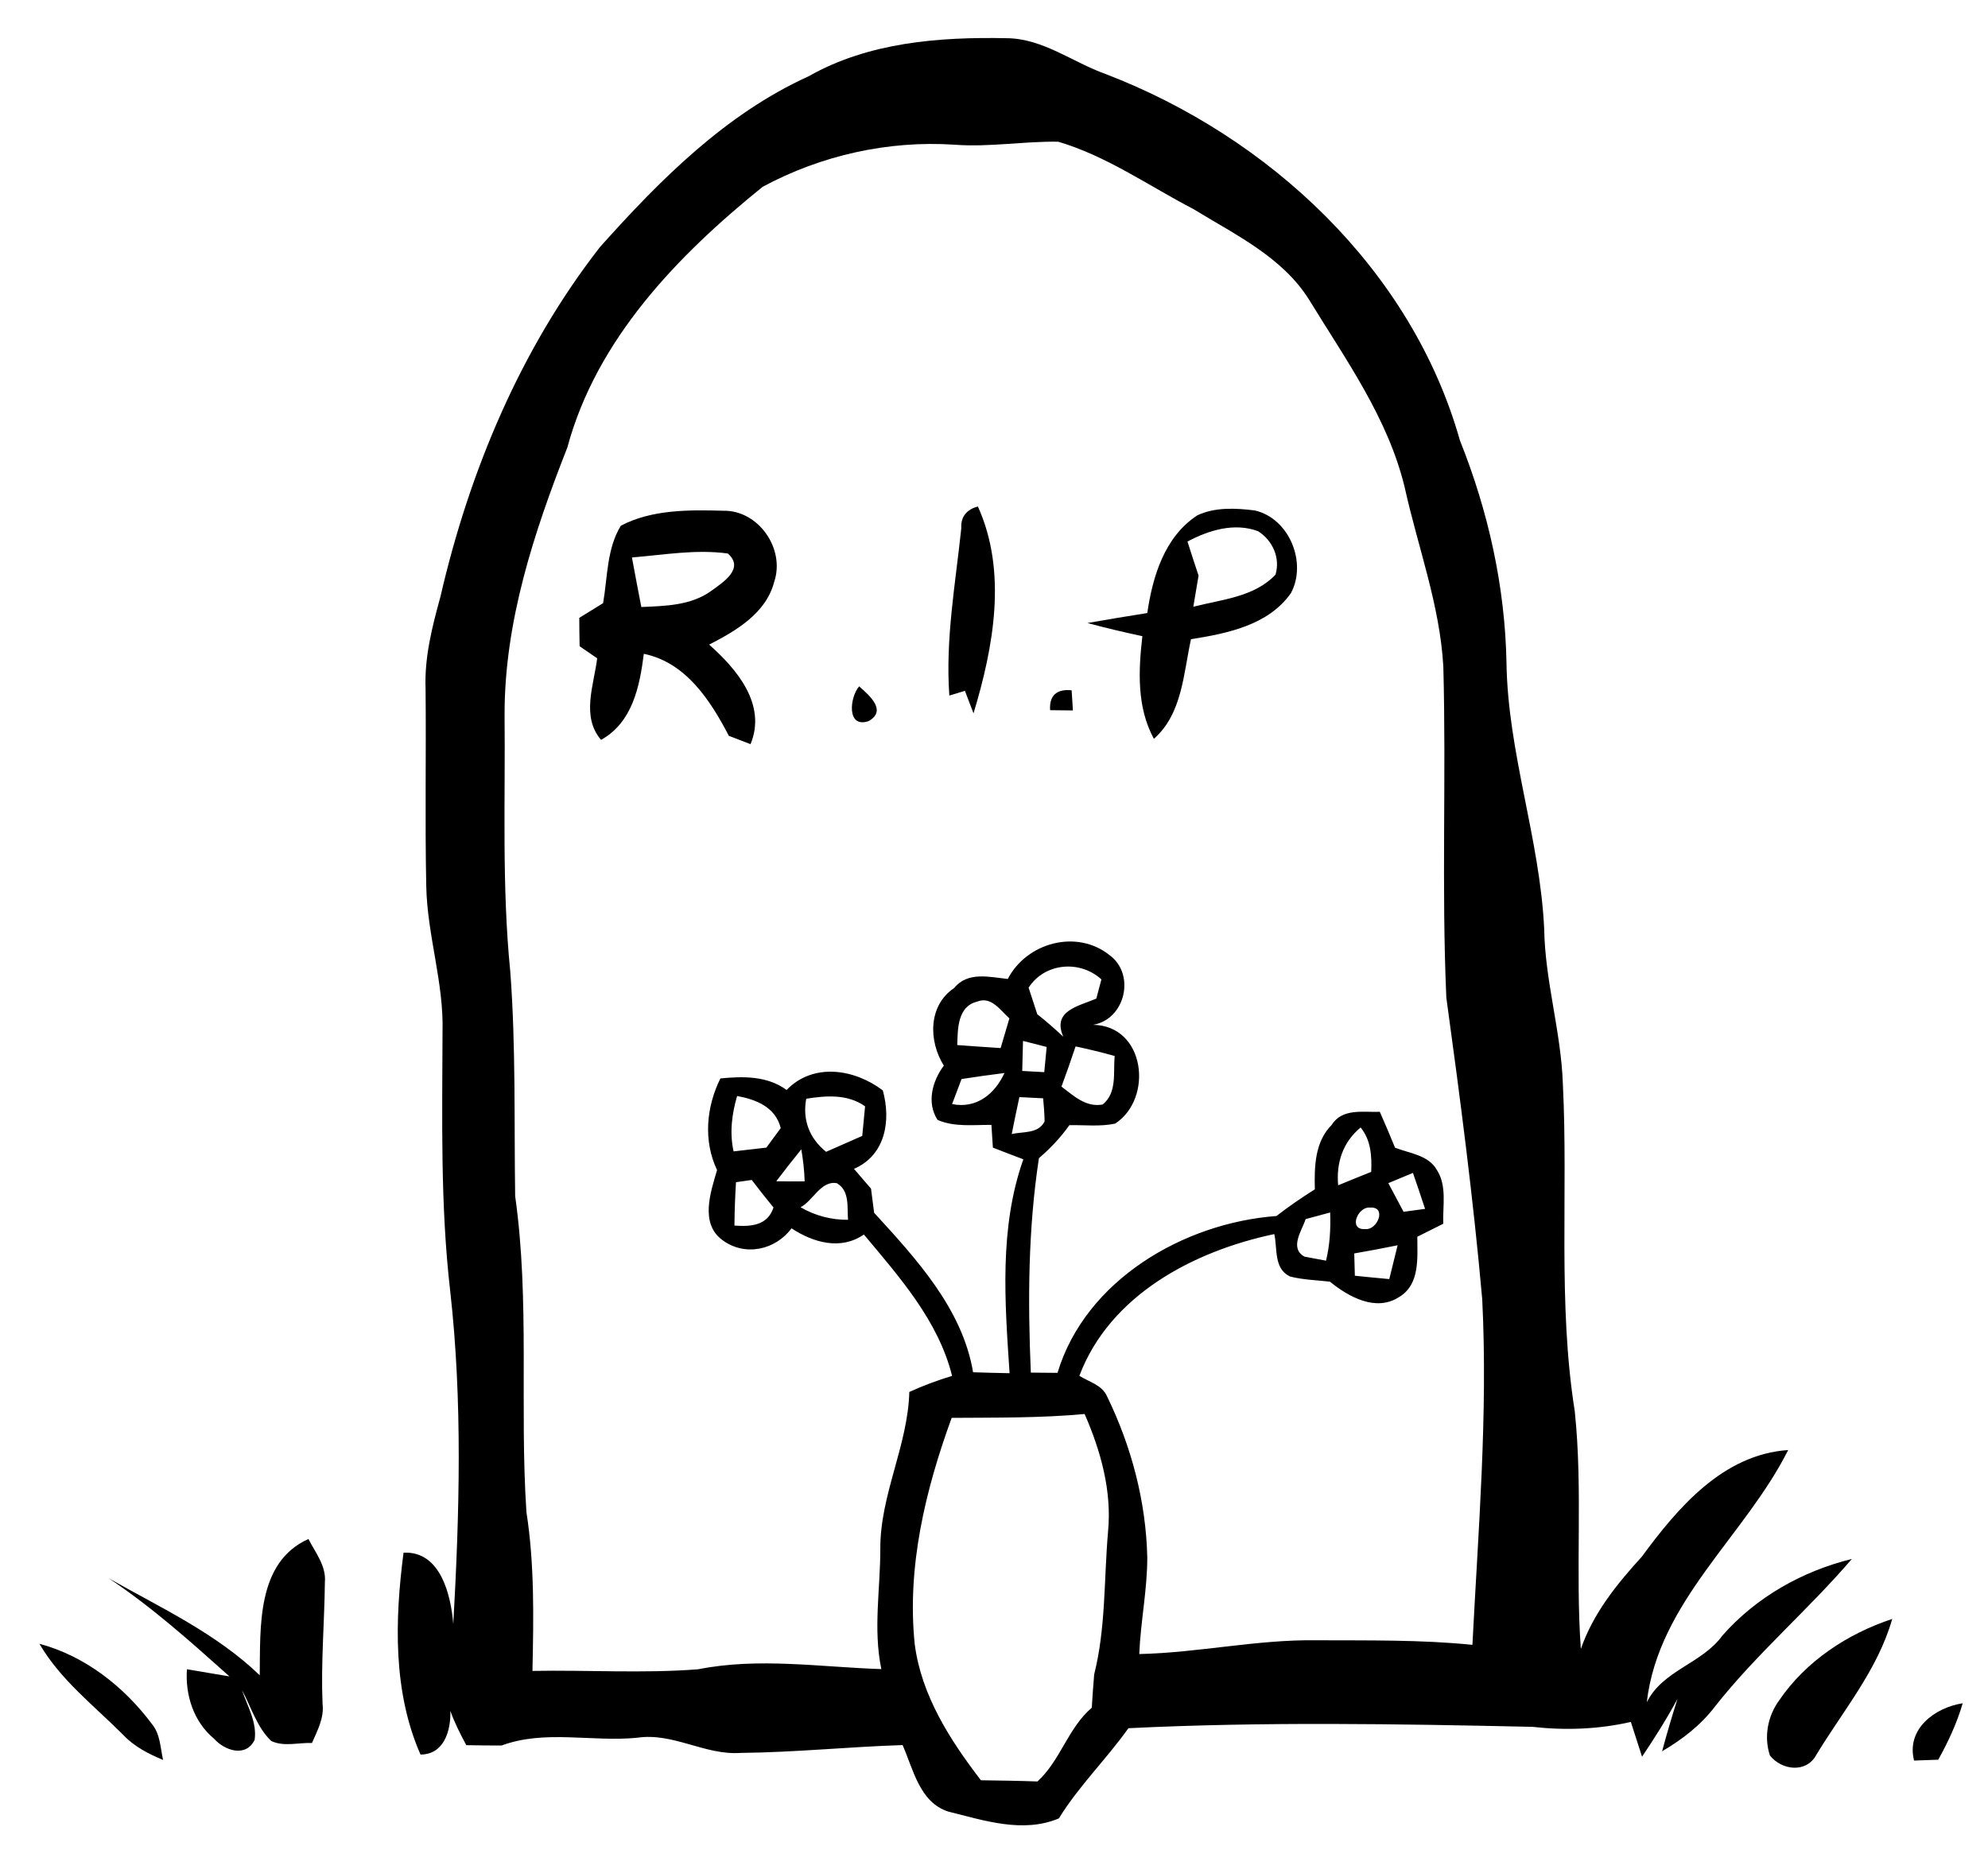 <?xml version="1.0" encoding="UTF-8" ?>
<!DOCTYPE svg PUBLIC "-//W3C//DTD SVG 1.1//EN" "http://www.w3.org/Graphics/SVG/1.1/DTD/svg11.dtd">
<svg width="231pt" height="215pt" viewBox="0 0 231 215" version="1.1" xmlns="http://www.w3.org/2000/svg">
<g id="#000000ff">
<path fill="#000000" opacity="1.00" d=" M 93.97 8.86 C 100.93 4.91 109.15 4.28 116.99 4.44 C 121.21 4.48 124.65 7.25 128.49 8.61 C 147.46 15.90 164.02 31.29 169.64 51.19 C 172.93 59.41 174.89 68.20 175.05 77.06 C 175.21 87.53 178.94 97.53 179.43 107.96 C 179.53 114.04 181.39 119.90 181.60 125.96 C 182.23 138.63 180.99 151.41 182.98 164.00 C 183.95 173.18 183.03 182.44 183.69 191.65 C 185.12 187.51 187.87 184.11 190.78 180.92 C 194.95 175.24 200.21 169.04 207.78 168.53 C 202.75 178.55 192.71 186.15 191.35 197.85 C 193.21 194.10 197.77 193.37 200.14 190.09 C 204.06 185.63 209.43 182.60 215.18 181.19 C 210.11 187.11 204.12 192.19 199.29 198.32 C 197.64 200.50 195.47 202.17 193.13 203.54 C 193.68 201.49 194.28 199.47 194.92 197.45 C 193.67 199.77 192.27 201.99 190.80 204.17 C 190.36 202.83 189.93 201.48 189.50 200.13 C 185.74 200.99 181.89 201.13 178.06 200.70 C 162.42 200.36 146.75 200.09 131.12 200.86 C 128.56 204.46 125.36 207.57 123.04 211.34 C 118.86 213.10 114.34 211.58 110.19 210.55 C 106.86 209.49 106.12 205.63 104.88 202.82 C 98.60 203.02 92.35 203.67 86.07 203.73 C 81.90 204.03 78.22 201.33 74.02 201.97 C 68.81 202.48 63.27 201.01 58.29 202.87 C 56.92 202.88 55.55 202.85 54.18 202.83 C 53.49 201.54 52.82 200.23 52.33 198.85 C 52.40 201.16 51.59 203.92 48.86 203.92 C 45.64 196.59 45.88 188.24 46.89 180.46 C 51.20 180.24 52.40 185.41 52.67 188.76 C 53.39 175.86 53.76 162.89 52.31 150.03 C 51.16 140.04 51.39 129.99 51.42 119.96 C 51.59 114.22 49.64 108.71 49.53 102.99 C 49.37 95.34 49.53 87.69 49.45 80.04 C 49.31 76.38 50.22 72.83 51.18 69.34 C 54.54 54.76 60.48 40.57 69.71 28.72 C 76.69 20.91 84.30 13.25 93.97 8.86 M 88.62 21.71 C 78.74 29.69 69.32 39.41 65.92 52.02 C 62.03 61.92 58.63 72.24 58.63 83.00 C 58.73 92.97 58.30 102.96 59.29 112.89 C 59.95 121.59 59.73 130.31 59.86 139.02 C 61.58 151.18 60.36 163.52 61.17 175.74 C 62.12 181.85 62.00 188.04 61.87 194.20 C 68.28 194.08 74.73 194.51 81.13 194.01 C 88.16 192.61 95.33 193.76 102.41 193.99 C 101.44 189.35 102.30 184.65 102.29 179.98 C 102.27 173.72 105.49 168.02 105.66 161.78 C 107.27 161.04 108.93 160.43 110.63 159.91 C 109.04 153.51 104.51 148.42 100.38 143.48 C 97.68 145.35 94.48 144.41 91.97 142.76 C 90.10 145.30 86.52 146.07 83.92 144.11 C 81.31 142.17 82.57 138.56 83.32 135.99 C 81.71 132.60 82.06 128.65 83.71 125.34 C 86.36 125.08 89.14 125.03 91.40 126.68 C 94.51 123.47 99.29 124.24 102.58 126.73 C 103.55 130.24 102.90 134.26 99.23 135.85 C 99.72 136.42 100.71 137.57 101.21 138.15 C 101.33 139.08 101.45 140.01 101.57 140.95 C 106.45 146.29 111.83 152.10 113.07 159.49 C 114.48 159.54 115.90 159.57 117.31 159.60 C 116.76 151.32 116.09 142.71 118.91 134.74 C 117.72 134.29 116.54 133.84 115.37 133.38 C 115.33 132.72 115.25 131.40 115.20 130.74 C 113.12 130.72 110.91 131.02 108.94 130.16 C 107.64 128.14 108.34 125.64 109.67 123.85 C 107.88 120.99 107.84 116.87 110.87 114.83 C 112.45 112.89 114.95 113.55 117.10 113.78 C 119.29 109.55 125.12 107.95 128.94 111.02 C 131.97 113.25 130.75 118.48 127.01 119.11 C 133.09 119.19 134.05 127.67 129.58 130.59 C 127.83 130.96 126.03 130.74 124.26 130.77 C 123.25 132.20 122.05 133.47 120.72 134.61 C 119.46 142.86 119.42 151.20 119.78 159.53 C 120.81 159.54 121.84 159.55 122.88 159.56 C 126.12 148.79 137.53 142.13 148.32 141.33 C 149.75 140.22 151.24 139.20 152.78 138.23 C 152.72 135.62 152.76 132.72 154.74 130.74 C 155.96 128.78 158.39 129.29 160.33 129.22 C 160.94 130.60 161.53 131.99 162.10 133.39 C 163.80 134.06 165.98 134.23 166.97 135.99 C 168.15 137.84 167.63 140.16 167.70 142.23 C 166.69 142.73 165.69 143.23 164.69 143.74 C 164.68 146.19 165.03 149.29 162.55 150.76 C 159.86 152.49 156.70 150.72 154.53 148.96 C 152.99 148.78 151.41 148.75 149.90 148.36 C 147.98 147.45 148.45 145.12 148.07 143.43 C 138.73 145.40 128.98 150.49 125.42 159.90 C 126.53 160.61 128.07 160.97 128.64 162.30 C 131.47 168.11 133.16 174.50 133.31 180.98 C 133.32 184.75 132.53 188.47 132.38 192.24 C 139.27 192.09 146.05 190.54 152.94 190.64 C 158.99 190.67 165.06 190.56 171.09 191.17 C 171.77 177.79 172.90 164.40 172.23 151.00 C 171.19 139.27 169.66 127.60 168.06 115.95 C 167.49 103.13 168.06 90.29 167.71 77.46 C 167.31 70.34 164.76 63.60 163.23 56.68 C 161.29 48.60 156.38 41.81 152.11 34.83 C 149.01 29.87 143.53 27.28 138.71 24.32 C 133.51 21.62 128.62 18.14 122.96 16.47 C 118.95 16.41 114.95 17.12 110.94 16.82 C 103.23 16.30 95.41 18.05 88.62 21.71 M 119.52 114.79 C 119.77 115.56 120.27 117.11 120.53 117.88 C 121.57 118.70 122.58 119.58 123.55 120.49 C 122.23 117.46 125.30 116.96 127.39 116.06 C 127.54 115.51 127.84 114.39 127.98 113.83 C 125.48 111.55 121.40 111.89 119.52 114.79 M 113.55 116.41 C 111.25 116.97 111.29 119.59 111.23 121.46 C 112.91 121.59 114.59 121.70 116.27 121.81 C 116.53 120.95 117.04 119.22 117.29 118.36 C 116.24 117.44 115.20 115.75 113.55 116.41 M 118.87 120.98 C 118.85 121.85 118.80 123.60 118.78 124.47 C 119.63 124.52 120.48 124.56 121.34 124.61 C 121.43 123.63 121.52 122.66 121.62 121.68 C 120.93 121.51 119.56 121.16 118.87 120.98 M 124.98 121.62 C 124.46 123.19 123.91 124.74 123.34 126.29 C 124.76 127.36 126.18 128.73 128.13 128.37 C 129.83 126.98 129.34 124.65 129.52 122.73 C 128.02 122.31 126.50 121.94 124.98 121.62 M 111.73 125.41 C 111.45 126.14 110.90 127.60 110.63 128.32 C 113.47 128.89 115.59 127.15 116.72 124.71 C 115.05 124.92 113.39 125.15 111.73 125.41 M 93.68 127.70 C 93.23 130.17 94.05 132.30 95.99 133.87 C 97.39 133.26 98.79 132.64 100.19 132.02 C 100.27 131.16 100.44 129.44 100.52 128.58 C 98.48 127.14 96.01 127.33 93.68 127.70 M 118.45 127.51 C 118.14 128.94 117.84 130.37 117.56 131.80 C 118.88 131.50 120.67 131.79 121.38 130.33 C 121.36 129.43 121.30 128.54 121.21 127.65 C 120.29 127.60 119.37 127.56 118.45 127.51 M 85.24 133.82 C 86.51 133.67 87.78 133.53 89.05 133.38 C 89.47 132.81 90.30 131.68 90.72 131.11 C 90.11 128.68 87.88 127.79 85.65 127.38 C 85.04 129.48 84.76 131.65 85.24 133.82 M 155.49 137.76 C 156.76 137.24 158.04 136.71 159.33 136.20 C 159.41 134.39 159.31 132.52 158.10 131.04 C 156.03 132.75 155.25 135.15 155.49 137.76 M 90.20 137.29 C 91.30 137.31 92.40 137.32 93.50 137.30 C 93.46 136.05 93.32 134.81 93.11 133.58 C 92.12 134.80 91.15 136.04 90.20 137.29 M 161.32 137.51 C 161.91 138.62 162.50 139.73 163.09 140.84 C 163.71 140.76 164.97 140.58 165.59 140.50 C 165.13 139.10 164.66 137.71 164.18 136.32 C 163.22 136.71 162.27 137.11 161.32 137.51 M 85.52 137.40 C 85.42 139.08 85.35 140.76 85.34 142.44 C 87.26 142.58 89.19 142.45 89.88 140.34 C 89.02 139.29 88.17 138.22 87.35 137.14 C 86.89 137.21 85.98 137.34 85.52 137.40 M 93.02 140.31 C 94.71 141.29 96.59 141.79 98.54 141.77 C 98.41 140.29 98.77 138.44 97.25 137.52 C 95.40 137.16 94.45 139.59 93.02 140.31 M 159.19 140.35 C 157.76 140.21 156.62 142.98 158.63 142.85 C 160.07 143.00 161.18 140.21 159.19 140.35 M 151.71 141.69 C 151.29 143.02 149.79 145.04 151.57 146.05 C 152.20 146.17 153.45 146.41 154.08 146.52 C 154.53 144.69 154.63 142.80 154.56 140.92 C 153.61 141.18 152.66 141.43 151.71 141.69 M 157.36 145.68 C 157.38 146.54 157.40 147.40 157.43 148.27 C 158.76 148.41 160.09 148.54 161.43 148.66 C 161.75 147.35 162.08 146.04 162.40 144.73 C 160.73 145.07 159.05 145.39 157.36 145.68 M 106.29 191.10 C 107.06 197.06 110.40 202.25 113.98 206.91 C 116.17 206.94 118.36 206.97 120.55 207.05 C 123.23 204.60 124.09 200.85 126.86 198.48 C 126.94 197.19 127.03 195.90 127.14 194.61 C 128.50 189.21 128.27 183.56 128.75 178.04 C 129.21 173.30 127.91 168.65 126.03 164.34 C 120.90 164.82 115.73 164.75 110.58 164.79 C 107.53 173.16 105.36 182.13 106.29 191.10 Z" />
<path fill="#000000" opacity="1.00" d=" M 72.14 61.10 C 75.74 59.21 80.06 59.25 84.03 59.36 C 88.12 59.27 91.26 63.78 89.96 67.62 C 89.02 71.28 85.53 73.31 82.40 74.92 C 85.63 77.78 89.11 81.89 87.21 86.49 C 86.58 86.25 85.32 85.77 84.69 85.52 C 82.55 81.41 79.70 76.99 74.81 75.99 C 74.33 79.78 73.49 83.97 69.84 85.99 C 67.51 83.27 69.01 79.62 69.39 76.51 C 68.88 76.16 67.86 75.46 67.35 75.11 C 67.33 74.01 67.31 72.91 67.31 71.81 C 68.24 71.24 69.16 70.67 70.08 70.10 C 70.60 67.09 70.50 63.77 72.14 61.10 M 73.43 64.79 C 73.78 66.71 74.15 68.63 74.52 70.55 C 77.29 70.43 80.26 70.38 82.61 68.70 C 84.01 67.69 86.56 66.08 84.57 64.33 C 80.86 63.82 77.13 64.49 73.43 64.79 Z" />
<path fill="#000000" opacity="1.00" d=" M 111.70 61.39 C 111.61 60.05 112.36 59.19 113.63 58.87 C 117.07 66.48 115.44 75.23 113.12 82.91 C 112.87 82.26 112.37 80.95 112.12 80.29 C 111.67 80.43 110.76 80.71 110.31 80.84 C 109.84 74.31 111.02 67.86 111.70 61.39 Z" />
<path fill="#000000" opacity="1.00" d=" M 139.12 59.90 C 141.18 58.92 143.61 59.05 145.82 59.33 C 149.82 60.26 151.90 65.40 150.00 68.94 C 147.37 72.67 142.61 73.62 138.39 74.29 C 137.51 78.29 137.38 82.96 134.08 85.87 C 132.08 82.19 132.28 77.96 132.74 73.94 C 130.60 73.48 128.47 72.98 126.36 72.41 C 128.67 72.00 130.99 71.62 133.31 71.25 C 133.93 67.00 135.32 62.38 139.12 59.90 M 137.98 62.94 C 138.40 64.26 138.83 65.58 139.27 66.90 C 139.12 67.81 138.82 69.61 138.66 70.52 C 141.94 69.67 145.74 69.40 148.21 66.79 C 148.79 64.83 147.87 62.81 146.19 61.74 C 143.42 60.71 140.47 61.62 137.98 62.94 Z" />
<path fill="#000000" opacity="1.00" d=" M 99.83 79.77 C 101.03 80.83 103.11 82.61 100.91 83.82 C 98.34 84.66 98.74 81.02 99.83 79.77 Z" />
<path fill="#000000" opacity="1.00" d=" M 122.02 82.54 C 121.90 80.80 122.84 80.05 124.52 80.23 C 124.56 80.81 124.63 81.98 124.67 82.57 C 124.00 82.56 122.68 82.55 122.02 82.54 Z" />
<path fill="#000000" opacity="1.00" d=" M 30.18 194.71 C 30.26 189.17 29.78 181.58 35.84 178.87 C 36.65 180.46 37.92 181.99 37.75 183.89 C 37.70 188.60 37.28 193.31 37.48 198.03 C 37.68 199.67 36.88 201.13 36.25 202.58 C 34.69 202.51 32.98 203.05 31.51 202.34 C 29.85 200.74 29.19 198.42 28.12 196.43 C 28.74 198.30 29.88 200.15 29.59 202.21 C 28.57 204.30 26.11 203.47 24.87 202.08 C 22.50 200.11 21.51 197.01 21.72 194.01 C 22.96 194.21 25.43 194.63 26.66 194.84 C 22.17 190.82 17.67 186.79 12.64 183.44 C 18.68 186.86 25.13 189.84 30.18 194.71 Z" />
<path fill="#000000" opacity="1.00" d=" M 206.73 197.63 C 209.83 193.07 214.67 189.88 219.87 188.16 C 218.19 194.08 214.15 198.82 211.03 203.99 C 209.87 206.11 207.02 205.75 205.66 204.03 C 204.94 201.86 205.40 199.46 206.73 197.63 Z" />
<path fill="#000000" opacity="1.00" d=" M 4.58 191.05 C 9.88 192.46 14.41 196.03 17.66 200.38 C 18.63 201.56 18.63 203.14 18.95 204.55 C 17.28 203.85 15.63 203.02 14.37 201.69 C 10.97 198.27 7.04 195.27 4.58 191.05 Z" />
<path fill="#000000" opacity="1.00" d=" M 222.41 204.62 C 221.48 200.96 224.80 198.47 228.06 197.96 C 227.39 200.26 226.38 202.43 225.22 204.52 C 224.28 204.55 223.35 204.59 222.41 204.62 Z" />
</g>
</svg>
